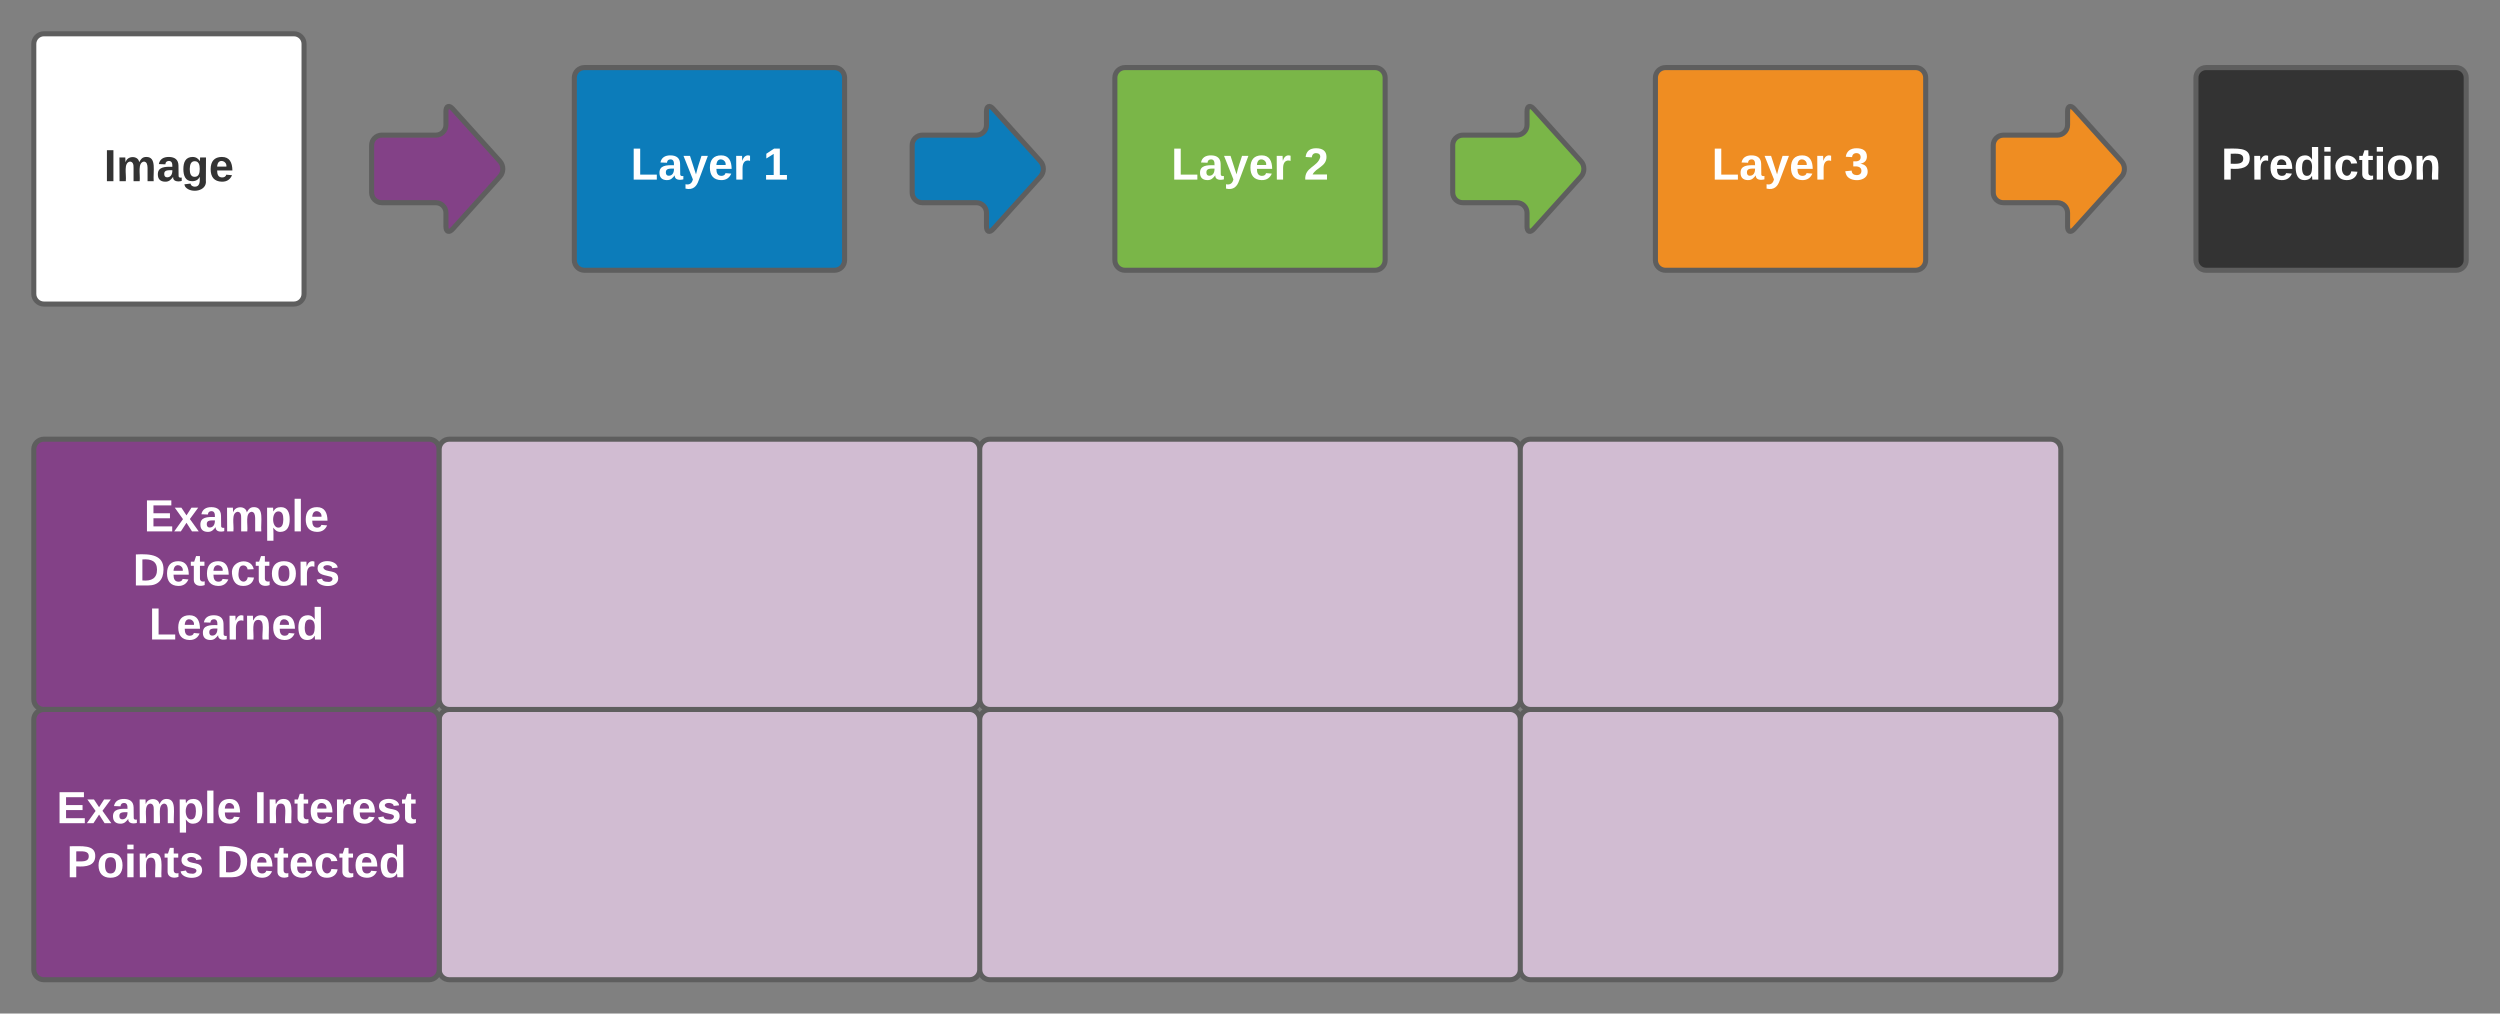 <svg xmlns="http://www.w3.org/2000/svg" xmlns:xlink="http://www.w3.org/1999/xlink" xmlns:lucid="lucid" width="1480" height="600"><rect width="100%" height="100%" fill="#808080" stroke="none"/><g transform="translate(-140 -220)" lucid:page-tab-id="fgB9QiXVMd5n"><path d="M160 246c0-3.3 2.7-6 6-6h148c3.3 0 6 2.7 6 6v148c0 3.3-2.7 6-6 6H166c-3.3 0-6-2.7-6-6z" stroke="#5e5e5e" stroke-width="3" fill="#fff"/><use xlink:href="#a" transform="matrix(1,0,0,1,165,245) translate(36.519 82.271)"/><path d="M480 266c0-3.3 2.7-6 6-6h148c3.3 0 6 2.7 6 6v108c0 3.3-2.7 6-6 6H486c-3.3 0-6-2.7-6-6z" stroke="#5e5e5e" stroke-width="3" fill="#0c7cba"/><use xlink:href="#b" transform="matrix(1,0,0,1,492,272) translate(21.37 54.333)"/><use xlink:href="#c" transform="matrix(1,0,0,1,492,272) translate(99.815 54.333)"/><path d="M800 266c0-3.3 2.7-6 6-6h148c3.3 0 6 2.7 6 6v108c0 3.3-2.7 6-6 6H806c-3.3 0-6-2.7-6-6z" stroke="#5e5e5e" stroke-width="3" fill="#7ab648"/><use xlink:href="#b" transform="matrix(1,0,0,1,812,272) translate(21.37 54.333)"/><use xlink:href="#d" transform="matrix(1,0,0,1,812,272) translate(99.815 54.333)"/><path d="M1120 266c0-3.3 2.7-6 6-6h148c3.3 0 6 2.7 6 6v108c0 3.3-2.7 6-6 6h-148c-3.3 0-6-2.7-6-6z" stroke="#5e5e5e" stroke-width="3" fill="#ef8d22"/><use xlink:href="#b" transform="matrix(1,0,0,1,1132,272) translate(21.37 54.333)"/><use xlink:href="#e" transform="matrix(1,0,0,1,1132,272) translate(99.815 54.333)"/><path d="M360 306c0-3.3 2.7-6 6-6h32c3.3 0 6-2.7 6-6v-8c0-3.3 1.8-4 4-1.54l28 31.08c2.2 2.46 2.2 6.46 0 8.92l-28 31.08c-2.2 2.46-4 1.77-4-1.54v-8c0-3.3-2.7-6-6-6h-32c-3.3 0-6-2.7-6-6z" stroke="#5e5e5e" stroke-width="3" fill="#834187"/><path d="M1440 266c0-3.3 2.7-6 6-6h148c3.3 0 6 2.7 6 6v108c0 3.3-2.7 6-6 6h-148c-3.3 0-6-2.7-6-6z" stroke="#5e5e5e" stroke-width="3" fill="#333"/><use xlink:href="#f" transform="matrix(1,0,0,1,1452,272) translate(2.963 54.333)"/><path d="M680 306c0-3.3 2.7-6 6-6h32c3.3 0 6-2.7 6-6v-8c0-3.3 1.8-4 4-1.54l28 31.08c2.2 2.46 2.2 6.46 0 8.92l-28 31.08c-2.2 2.46-4 1.77-4-1.54v-8c0-3.3-2.7-6-6-6h-32c-3.3 0-6-2.7-6-6z" stroke="#5e5e5e" stroke-width="3" fill="#0c7cba"/><path d="M1000 306c0-3.3 2.7-6 6-6h32c3.3 0 6-2.7 6-6v-8c0-3.3 1.8-4 4-1.54l28 31.08c2.2 2.46 2.2 6.46 0 8.92l-28 31.08c-2.2 2.46-4 1.77-4-1.54v-8c0-3.3-2.7-6-6-6h-32c-3.3 0-6-2.7-6-6z" stroke="#5e5e5e" stroke-width="3" fill="#7ab648"/><path d="M1320 306c0-3.3 2.7-6 6-6h32c3.3 0 6-2.7 6-6v-8c0-3.3 1.8-4 4-1.54l28 31.08c2.2 2.46 2.2 6.46 0 8.92l-28 31.08c-2.2 2.46-4 1.77-4-1.54v-8c0-3.3-2.7-6-6-6h-32c-3.3 0-6-2.7-6-6z" stroke="#5e5e5e" stroke-width="3" fill="#ef8d22"/><path d="M160 486c0-3.3 2.7-6 6-6h228c3.3 0 6 2.7 6 6v148c0 3.3-2.7 6-6 6H166c-3.3 0-6-2.7-6-6z" stroke="#5e5e5e" stroke-width="3" fill="#834187"/><use xlink:href="#g" transform="matrix(1,0,0,1,172,492) translate(53.222 42.583)"/><use xlink:href="#h" transform="matrix(1,0,0,1,172,492) translate(46.667 74.583)"/><use xlink:href="#i" transform="matrix(1,0,0,1,172,492) translate(56.259 106.583)"/><path d="M400 486c0-3.3 2.7-6 6-6h308c3.3 0 6 2.7 6 6v148c0 3.3-2.7 6-6 6H406c-3.3 0-6-2.7-6-6zM720 486c0-3.3 2.7-6 6-6h308c3.3 0 6 2.7 6 6v148c0 3.3-2.7 6-6 6H726c-3.3 0-6-2.7-6-6zM1040 486c0-3.3 2.7-6 6-6h308c3.3 0 6 2.7 6 6v148c0 3.3-2.7 6-6 6h-308c-3.3 0-6-2.7-6-6zM400 646c0-3.3 2.7-6 6-6h308c3.3 0 6 2.7 6 6v148c0 3.3-2.7 6-6 6H406c-3.3 0-6-2.7-6-6zM720 646c0-3.3 2.7-6 6-6h308c3.3 0 6 2.7 6 6v148c0 3.3-2.7 6-6 6H726c-3.3 0-6-2.7-6-6zM1040 646c0-3.3 2.7-6 6-6h308c3.3 0 6 2.7 6 6v148c0 3.3-2.7 6-6 6h-308c-3.3 0-6-2.7-6-6z" stroke="#5e5e5e" stroke-width="3" fill="#d1bcd2"/><path d="M160 646c0-3.3 2.7-6 6-6h228c3.3 0 6 2.7 6 6v148c0 3.3-2.7 6-6 6H166c-3.3 0-6-2.7-6-6z" stroke="#5e5e5e" stroke-width="3" fill="#834187"/><g><use xlink:href="#j" transform="matrix(1,0,0,1,172,652) translate(1.481 55.333)"/><use xlink:href="#k" transform="matrix(1,0,0,1,172,652) translate(118.444 55.333)"/><use xlink:href="#l" transform="matrix(1,0,0,1,172,652) translate(7.519 87.333)"/><use xlink:href="#m" transform="matrix(1,0,0,1,172,652) translate(96.185 87.333)"/></g><defs><path fill="#333" d="M24 0v-248h52V0H24" id="n"/><path fill="#333" d="M220-157c-53 9-28 100-34 157h-49v-107c1-27-5-49-29-50C55-147 81-57 75 0H25l-1-190h47c2 12-1 28 3 38 10-53 101-56 108 0 13-22 24-43 59-42 82 1 51 116 57 194h-49v-107c-1-25-5-48-29-50" id="o"/><path fill="#333" d="M133-34C117-15 103 5 69 4 32 3 11-16 11-54c-1-60 55-63 116-61 1-26-3-47-28-47-18 1-26 9-28 27l-52-2c7-38 36-58 82-57s74 22 75 68l1 82c-1 14 12 18 25 15v27c-30 8-71 5-69-32zm-48 3c29 0 43-24 42-57-32 0-66-3-65 30 0 17 8 27 23 27" id="p"/><path fill="#333" d="M195-6C206 82 75 100 31 46c-4-6-6-13-8-21l49-6c3 16 16 24 34 25 40 0 42-37 40-79-11 22-30 35-61 35-53 0-70-43-70-97 0-56 18-96 73-97 30 0 46 14 59 34l2-30h47zm-90-29c32 0 41-27 41-63 0-35-9-62-40-62-32 0-39 29-40 63 0 36 9 62 39 62" id="q"/><path fill="#333" d="M185-48c-13 30-37 53-82 52C43 2 14-33 14-96s30-98 90-98c62 0 83 45 84 108H66c0 31 8 55 39 56 18 0 30-7 34-22zm-45-69c5-46-57-63-70-21-2 6-4 13-4 21h74" id="r"/><g id="a"><use transform="matrix(0.074,0,0,0.074,0,0)" xlink:href="#n"/><use transform="matrix(0.074,0,0,0.074,7.407,0)" xlink:href="#o"/><use transform="matrix(0.074,0,0,0.074,31.111,0)" xlink:href="#p"/><use transform="matrix(0.074,0,0,0.074,45.926,0)" xlink:href="#q"/><use transform="matrix(0.074,0,0,0.074,62.148,0)" xlink:href="#r"/></g><path fill="#fff" d="M24 0v-248h52v208h133V0H24" id="s"/><path fill="#fff" d="M133-34C117-15 103 5 69 4 32 3 11-16 11-54c-1-60 55-63 116-61 1-26-3-47-28-47-18 1-26 9-28 27l-52-2c7-38 36-58 82-57s74 22 75 68l1 82c-1 14 12 18 25 15v27c-30 8-71 5-69-32zm-48 3c29 0 43-24 42-57-32 0-66-3-65 30 0 17 8 27 23 27" id="t"/><path fill="#fff" d="M123 10C108 53 80 86 19 72V37c35 8 53-11 59-39L3-190h52l48 148c12-52 28-100 44-148h51" id="u"/><path fill="#fff" d="M185-48c-13 30-37 53-82 52C43 2 14-33 14-96s30-98 90-98c62 0 83 45 84 108H66c0 31 8 55 39 56 18 0 30-7 34-22zm-45-69c5-46-57-63-70-21-2 6-4 13-4 21h74" id="v"/><path fill="#fff" d="M135-150c-39-12-60 13-60 57V0H25l-1-190h47c2 13-1 29 3 40 6-28 27-53 61-41v41" id="w"/><g id="b"><use transform="matrix(0.074,0,0,0.074,0,0)" xlink:href="#s"/><use transform="matrix(0.074,0,0,0.074,16.222,0)" xlink:href="#t"/><use transform="matrix(0.074,0,0,0.074,31.037,0)" xlink:href="#u"/><use transform="matrix(0.074,0,0,0.074,45.852,0)" xlink:href="#v"/><use transform="matrix(0.074,0,0,0.074,60.667,0)" xlink:href="#w"/></g><path fill="#fff" d="M23 0v-37h61v-169l-59 37v-38l62-41h46v211h57V0H23" id="x"/><use transform="matrix(0.074,0,0,0.074,0,0)" xlink:href="#x" id="c"/><path fill="#fff" d="M182-182c0 78-84 86-111 141h115V0H12c-6-101 99-100 120-180 1-22-12-31-33-32-23 0-32 14-35 34l-49-3c5-45 32-70 84-70 51 0 83 22 83 69" id="y"/><use transform="matrix(0.074,0,0,0.074,0,0)" xlink:href="#y" id="d"/><path fill="#fff" d="M128-127c34 4 56 21 59 58 7 91-148 94-172 28-4-9-6-17-7-26l51-5c1 24 16 35 40 36 23 0 39-12 38-36-1-31-31-36-65-34v-40c32 2 59-3 59-33 0-20-13-33-34-33s-33 13-35 32l-50-3c6-44 37-68 86-68 50 0 83 20 83 66 0 35-22 52-53 58" id="z"/><use transform="matrix(0.074,0,0,0.074,0,0)" xlink:href="#z" id="e"/><path fill="#fff" d="M24-248c93 1 206-16 204 79-1 75-69 88-152 82V0H24v-248zm52 121c47 0 100 7 100-41 0-47-54-39-100-39v80" id="A"/><path fill="#fff" d="M88-194c31-1 46 15 58 34l-1-101h50l1 261h-48c-2-10 0-23-3-31C134-8 116 4 84 4 32 4 16-41 15-95c0-56 19-97 73-99zm17 164c33 0 40-30 41-66 1-37-9-64-41-64s-38 30-39 65c0 43 13 65 39 65" id="B"/><path fill="#fff" d="M25-224v-37h50v37H25zM25 0v-190h50V0H25" id="C"/><path fill="#fff" d="M190-63c-7 42-38 67-86 67-59 0-84-38-90-98-12-110 154-137 174-36l-49 2c-2-19-15-32-35-32-30 0-35 28-38 64-6 74 65 87 74 30" id="D"/><path fill="#fff" d="M115-3C79 11 28 4 28-45v-112H4v-33h27l15-45h31v45h36v33H77v99c-1 23 16 31 38 25v30" id="E"/><path fill="#fff" d="M110-194c64 0 96 36 96 99 0 64-35 99-97 99-61 0-95-36-95-99 0-62 34-99 96-99zm-1 164c35 0 45-28 45-65 0-40-10-65-43-65-34 0-45 26-45 65 0 36 10 65 43 65" id="F"/><path fill="#fff" d="M135-194c87-1 58 113 63 194h-50c-7-57 23-157-34-157-59 0-34 97-39 157H25l-1-190h47c2 12-1 28 3 38 12-26 28-41 61-42" id="G"/><g id="f"><use transform="matrix(0.074,0,0,0.074,0,0)" xlink:href="#A"/><use transform="matrix(0.074,0,0,0.074,17.778,0)" xlink:href="#w"/><use transform="matrix(0.074,0,0,0.074,28.148,0)" xlink:href="#v"/><use transform="matrix(0.074,0,0,0.074,42.963,0)" xlink:href="#B"/><use transform="matrix(0.074,0,0,0.074,59.185,0)" xlink:href="#C"/><use transform="matrix(0.074,0,0,0.074,66.593,0)" xlink:href="#D"/><use transform="matrix(0.074,0,0,0.074,81.407,0)" xlink:href="#E"/><use transform="matrix(0.074,0,0,0.074,90.222,0)" xlink:href="#C"/><use transform="matrix(0.074,0,0,0.074,97.63,0)" xlink:href="#F"/><use transform="matrix(0.074,0,0,0.074,113.852,0)" xlink:href="#G"/></g><path fill="#fff" d="M24 0v-248h195v40H76v63h132v40H76v65h150V0H24" id="H"/><path fill="#fff" d="M144 0l-44-69L55 0H2l70-98-66-92h53l41 62 40-62h54l-67 91 71 99h-54" id="I"/><path fill="#fff" d="M220-157c-53 9-28 100-34 157h-49v-107c1-27-5-49-29-50C55-147 81-57 75 0H25l-1-190h47c2 12-1 28 3 38 10-53 101-56 108 0 13-22 24-43 59-42 82 1 51 116 57 194h-49v-107c-1-25-5-48-29-50" id="J"/><path fill="#fff" d="M135-194c53 0 70 44 70 98 0 56-19 98-73 100-31 1-45-17-59-34 3 33 2 69 2 105H25l-1-265h48c2 10 0 23 3 31 11-24 29-35 60-35zM114-30c33 0 39-31 40-66 0-38-9-64-40-64-56 0-55 130 0 130" id="K"/><path fill="#fff" d="M25 0v-261h50V0H25" id="L"/><g id="g"><use transform="matrix(0.074,0,0,0.074,0,0)" xlink:href="#H"/><use transform="matrix(0.074,0,0,0.074,17.778,0)" xlink:href="#I"/><use transform="matrix(0.074,0,0,0.074,32.593,0)" xlink:href="#t"/><use transform="matrix(0.074,0,0,0.074,47.407,0)" xlink:href="#J"/><use transform="matrix(0.074,0,0,0.074,71.111,0)" xlink:href="#K"/><use transform="matrix(0.074,0,0,0.074,87.333,0)" xlink:href="#L"/><use transform="matrix(0.074,0,0,0.074,94.741,0)" xlink:href="#v"/></g><path fill="#fff" d="M24-248c120-7 223 5 221 122C244-46 201 0 124 0H24v-248zM76-40c74 7 117-18 117-86 0-67-45-88-117-82v168" id="M"/><path fill="#fff" d="M137-138c1-29-70-34-71-4 15 46 118 7 119 86 1 83-164 76-172 9l43-7c4 19 20 25 44 25 33 8 57-30 24-41C81-84 22-81 20-136c-2-80 154-74 161-7" id="N"/><g id="h"><use transform="matrix(0.074,0,0,0.074,0,0)" xlink:href="#M"/><use transform="matrix(0.074,0,0,0.074,19.185,0)" xlink:href="#v"/><use transform="matrix(0.074,0,0,0.074,34,0)" xlink:href="#E"/><use transform="matrix(0.074,0,0,0.074,42.815,0)" xlink:href="#v"/><use transform="matrix(0.074,0,0,0.074,57.63,0)" xlink:href="#D"/><use transform="matrix(0.074,0,0,0.074,72.444,0)" xlink:href="#E"/><use transform="matrix(0.074,0,0,0.074,81.259,0)" xlink:href="#F"/><use transform="matrix(0.074,0,0,0.074,97.481,0)" xlink:href="#w"/><use transform="matrix(0.074,0,0,0.074,107.852,0)" xlink:href="#N"/></g><g id="i"><use transform="matrix(0.074,0,0,0.074,0,0)" xlink:href="#s"/><use transform="matrix(0.074,0,0,0.074,16.222,0)" xlink:href="#v"/><use transform="matrix(0.074,0,0,0.074,31.037,0)" xlink:href="#t"/><use transform="matrix(0.074,0,0,0.074,45.852,0)" xlink:href="#w"/><use transform="matrix(0.074,0,0,0.074,56.222,0)" xlink:href="#G"/><use transform="matrix(0.074,0,0,0.074,72.444,0)" xlink:href="#v"/><use transform="matrix(0.074,0,0,0.074,87.259,0)" xlink:href="#B"/></g><g id="j"><use transform="matrix(0.074,0,0,0.074,0,0)" xlink:href="#H"/><use transform="matrix(0.074,0,0,0.074,17.778,0)" xlink:href="#I"/><use transform="matrix(0.074,0,0,0.074,32.593,0)" xlink:href="#t"/><use transform="matrix(0.074,0,0,0.074,47.407,0)" xlink:href="#J"/><use transform="matrix(0.074,0,0,0.074,71.111,0)" xlink:href="#K"/><use transform="matrix(0.074,0,0,0.074,87.333,0)" xlink:href="#L"/><use transform="matrix(0.074,0,0,0.074,94.741,0)" xlink:href="#v"/></g><path fill="#fff" d="M24 0v-248h52V0H24" id="O"/><g id="k"><use transform="matrix(0.074,0,0,0.074,0,0)" xlink:href="#O"/><use transform="matrix(0.074,0,0,0.074,7.407,0)" xlink:href="#G"/><use transform="matrix(0.074,0,0,0.074,23.63,0)" xlink:href="#E"/><use transform="matrix(0.074,0,0,0.074,32.444,0)" xlink:href="#v"/><use transform="matrix(0.074,0,0,0.074,47.259,0)" xlink:href="#w"/><use transform="matrix(0.074,0,0,0.074,57.63,0)" xlink:href="#v"/><use transform="matrix(0.074,0,0,0.074,72.444,0)" xlink:href="#N"/><use transform="matrix(0.074,0,0,0.074,87.259,0)" xlink:href="#E"/></g><g id="l"><use transform="matrix(0.074,0,0,0.074,0,0)" xlink:href="#A"/><use transform="matrix(0.074,0,0,0.074,17.778,0)" xlink:href="#F"/><use transform="matrix(0.074,0,0,0.074,34,0)" xlink:href="#C"/><use transform="matrix(0.074,0,0,0.074,41.407,0)" xlink:href="#G"/><use transform="matrix(0.074,0,0,0.074,57.63,0)" xlink:href="#E"/><use transform="matrix(0.074,0,0,0.074,66.444,0)" xlink:href="#N"/></g><g id="m"><use transform="matrix(0.074,0,0,0.074,0,0)" xlink:href="#M"/><use transform="matrix(0.074,0,0,0.074,19.185,0)" xlink:href="#v"/><use transform="matrix(0.074,0,0,0.074,34,0)" xlink:href="#E"/><use transform="matrix(0.074,0,0,0.074,42.815,0)" xlink:href="#v"/><use transform="matrix(0.074,0,0,0.074,57.63,0)" xlink:href="#D"/><use transform="matrix(0.074,0,0,0.074,72.444,0)" xlink:href="#E"/><use transform="matrix(0.074,0,0,0.074,81.259,0)" xlink:href="#v"/><use transform="matrix(0.074,0,0,0.074,96.074,0)" xlink:href="#B"/></g></defs></g></svg>